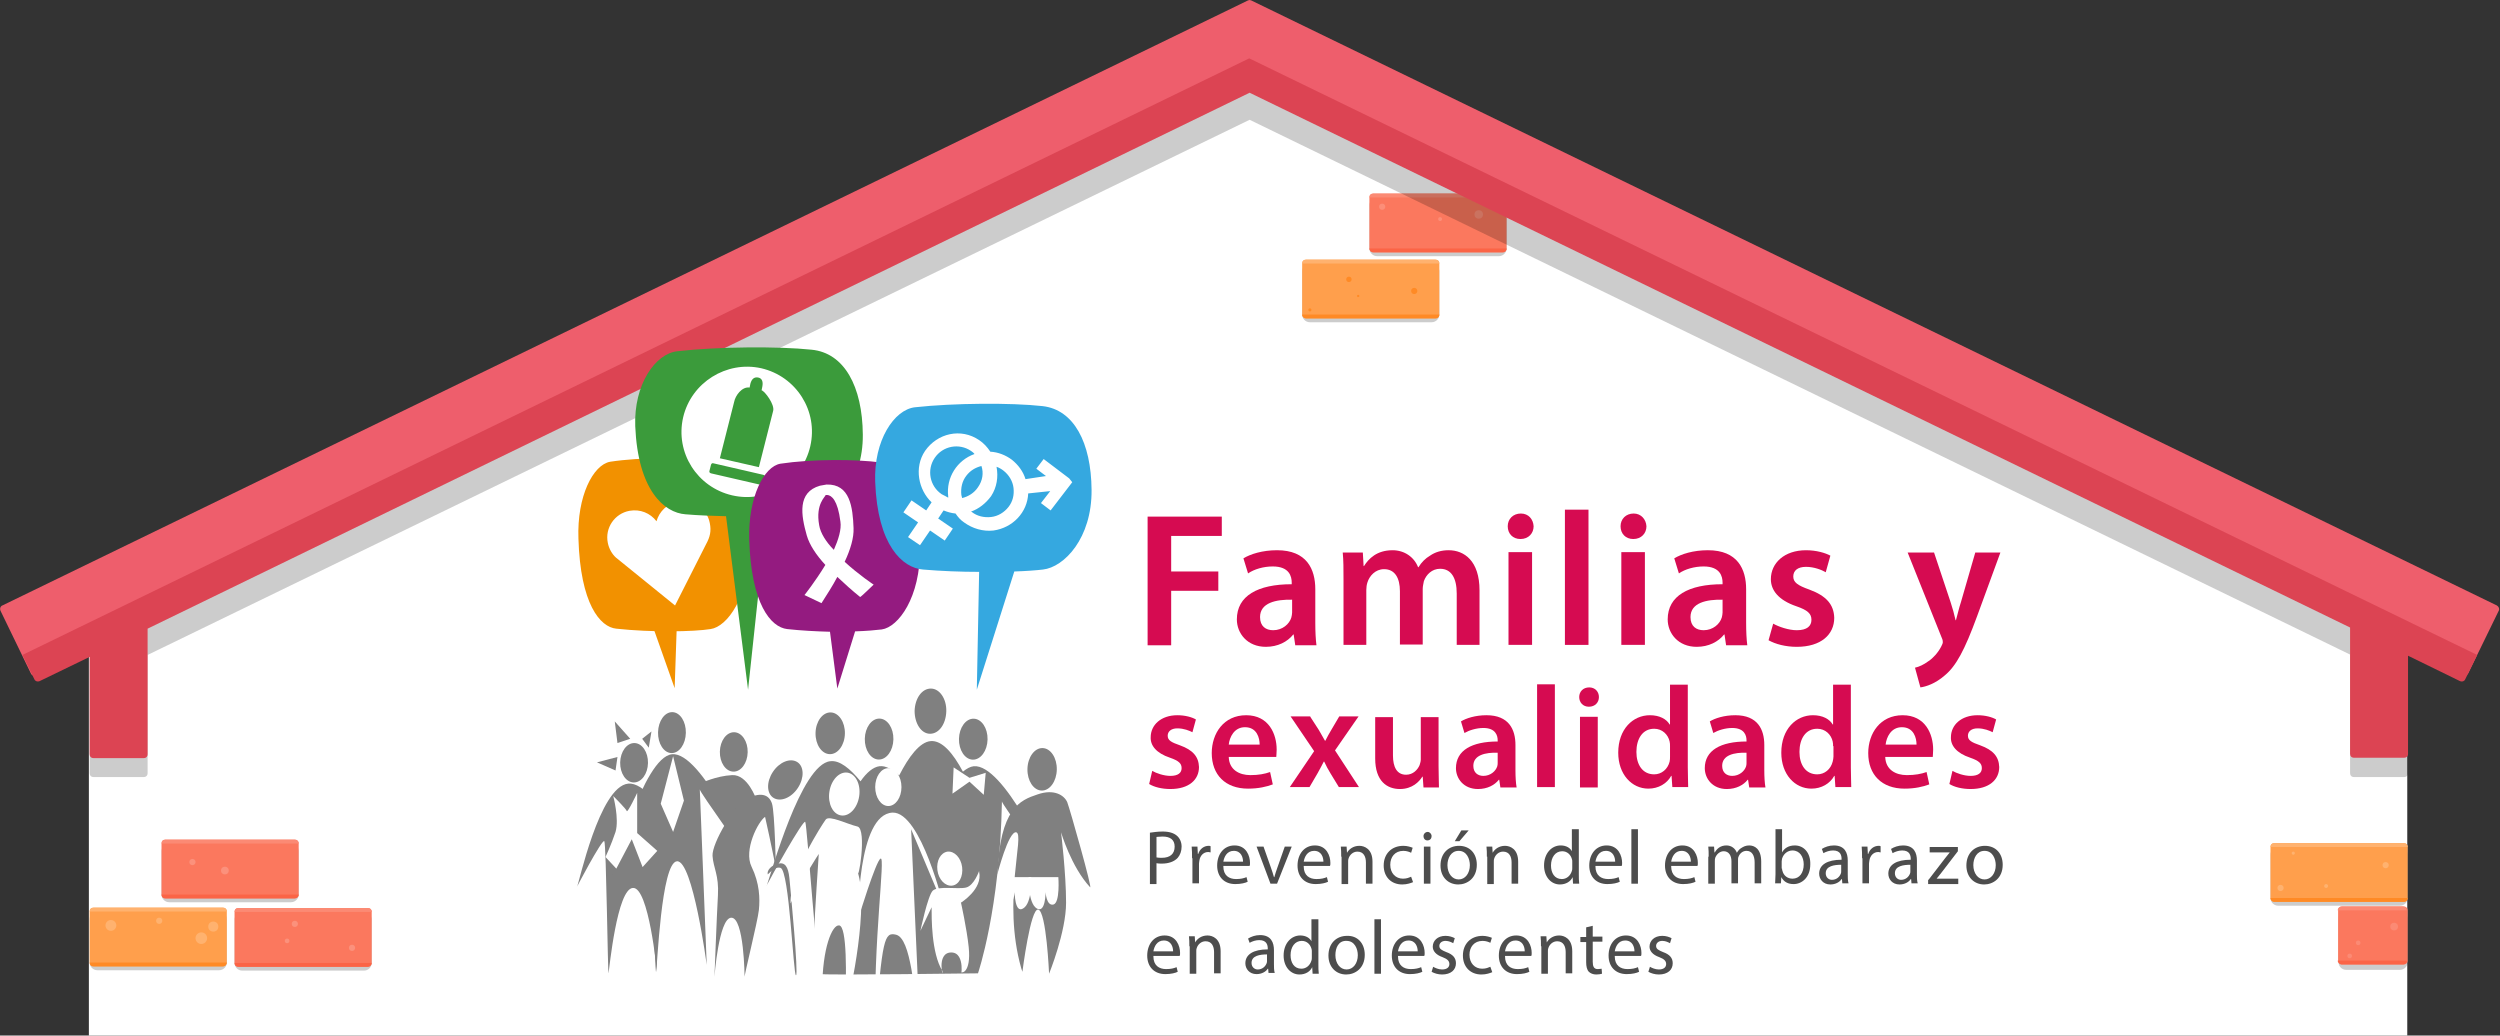 <svg version="1.1" id="HEADER_LOGO" xmlns="http://www.w3.org/2000/svg" x="0px" y="0px" width="647px" height="268px" viewBox="0 0 647 268" preserveAspectRatio="none" xml:space="preserve"><rect x="0" y="0" width="647" height="268" fill="#333333" stroke="none"/><style type="text/css">.st0{fill:#FFFFFF;} .st1{opacity:0.2;} .st2{fill:#FB785E;} .st3{fill:#FB8A74;} .st4{fill:#FB6446;} .st5{fill:#FB917C;} .st6{fill:#FF9F4C;} .st7{fill:#FFB26F;} .st8{fill:#FF8A25;} .st9{fill:#FC8E78;} .st10{fill:#EE5E6C;} .st11{fill:#DC4453;} .st12{fill:#F29100;} .st13{fill:#808080;} .st14{fill:#808285;} .st15{fill:#3B9B3B;} .st16{fill:#941B80;} .st17{fill:#35A8E0;} .st18{fill:#D60B51;} .st19{fill:#4D4D4D;}</style><g id="BACK_2_"><path id="XMLID_1815_" class="st0" d="M323.2 15.3L23 161v107h600V160.8z"/><g id="XMLID_4108_"><g id="XMLID_4111_"><path id="XMLID_4294_" class="st1" d="M75.3 233.5H43.8c-1.1 0-2-.9-2-2v-11.2c0-1.1.9-2 2-2h31.5c1.1 0 2 .9 2 2v11.2c0 1.1-.9 2-2 2z"/><path id="XMLID_4293_" class="st2" d="M76.3 232.5H42.8c-.6 0-1-.4-1-1v-13.2c0-.6.4-1 1-1h33.5c.6 0 1 .4 1 1v13.2c0 .6-.5 1-1 1z"/><path id="XMLID_4292_" class="st3" d="M77.3 218.3H41.8c0-.6.4-1 1-1h33.5c.5 0 1 .4 1 1z"/><path id="XMLID_4291_" class="st4" d="M76.3 232.5H42.8c-.6 0-1-.4-1-1h35.5c0 .6-.5 1-1 1z"/><circle id="XMLID_4112_" class="st5" cx="49.8" cy="223.1" r="0.8"/><circle id="XMLID_4114_" class="st5" cx="58.2" cy="225.3" r="1"/></g><g id="XMLID_4115_"><path id="XMLID_4290_" class="st1" d="M56.7 251.1H25.2c-1.1 0-2-.9-2-2v-11.2c0-1.1.9-2 2-2h31.5c1.1 0 2 .9 2 2v11.2c0 1.1-.9 2-2 2z"/><path id="XMLID_4289_" class="st6" d="M57.7 250.1H24.2c-.6 0-1-.4-1-1v-13.2c0-.6.4-1 1-1h33.5c.6 0 1 .4 1 1v13.2c0 .5-.4 1-1 1z"/><path id="XMLID_4288_" class="st7" d="M58.7 235.9H23.2c0-.6.4-1 1-1h33.5c.6 0 1 .4 1 1z"/><path id="XMLID_4287_" class="st8" d="M57.7 250.1H24.2c-.6 0-1-.4-1-1h35.5c0 .5-.4 1-1 1z"/><circle id="XMLID_4116_" class="st7" cx="28.7" cy="239.5" r="1.4"/><circle id="XMLID_4121_" class="st7" cx="41.2" cy="238.3" r="0.8"/><circle id="XMLID_4122_" class="st7" cx="55.2" cy="239.8" r="1.3"/><circle id="XMLID_4123_" class="st7" cx="52.1" cy="242.8" r="1.5"/></g><g id="XMLID_4124_"><path id="XMLID_4286_" class="st1" d="M94.2 251.2H62.7c-1.1 0-2-.9-2-2V238c0-1.1.9-2 2-2h31.5c1.1 0 2 .9 2 2v11.2c0 1.1-.9 2-2 2z"/><path id="XMLID_4285_" class="st2" d="M95.2 250.2H61.7c-.6 0-1-.4-1-1V236c0-.6.4-1 1-1h33.5c.6 0 1 .4 1 1v13.2c0 .5-.4 1-1 1z"/><path id="XMLID_4284_" class="st4" d="M95.2 250.2H61.7c-.6 0-1-.4-1-1h35.5c0 .5-.4 1-1 1z"/><path id="XMLID_4283_" class="st3" d="M96.2 236H60.7c0-.6.4-1 1-1h33.5c.6 0 1 .4 1 1z"/><circle id="XMLID_4125_" class="st5" cx="91.1" cy="245.3" r="0.8"/><circle id="XMLID_4127_" class="st5" cx="76.3" cy="239.1" r="0.8"/><circle id="XMLID_4128_" class="st5" cx="74.3" cy="243.5" r="0.6"/></g></g><g id="XMLID_4129_"><g id="XMLID_4130_"><path id="XMLID_4282_" class="st1" d="M589.6 234.4h31.5c1.1 0 2-.9 2-2v-11.2c0-1.1-.9-2-2-2h-31.5c-1.1 0-2 .9-2 2v11.2c0 1.1.9 2 2 2z"/><path id="XMLID_4281_" class="st6" d="M588.6 233.4h33.5c.6 0 1-.4 1-1v-13.2c0-.6-.4-1-1-1h-33.5c-.6 0-1 .4-1 1v13.2c0 .5.4 1 1 1z"/><path id="XMLID_4280_" class="st7" d="M587.6 219.2h35.5c0-.6-.4-1-1-1h-33.5c-.6 0-1 .4-1 1z"/><path id="XMLID_4274_" class="st8" d="M588.6 233.4h33.5c.6 0 1-.4 1-1h-35.5c0 .5.4 1 1 1z"/><circle id="XMLID_4131_" class="st7" cx="617.4" cy="223.9" r="0.8"/><circle id="XMLID_4136_" class="st7" cx="602" cy="229.3" r="0.5"/><circle id="XMLID_4137_" class="st7" cx="590.2" cy="229.8" r="0.8"/><circle id="XMLID_4138_" class="st7" cx="593.5" cy="220.8" r="0.4"/></g><g id="XMLID_4139_"><path id="XMLID_4273_" class="st1" d="M607.2 251h13.9c1.1 0 2-.9 2-2v-11.2c0-1.1-.9-2-2-2h-13.9c-1.1 0-2 .9-2 2V249c0 1.1.9 2 2 2z"/><path id="XMLID_4264_" class="st2" d="M606.1 249.6h16c.6 0 1-.4 1-1v-13c0-.6-.4-1-1-1h-16c-.6 0-1 .4-1 1v13c0 .5.4 1 1 1z"/><path id="XMLID_4241_" class="st3" d="M605 235.6h17.9c0-.6-.4-1-1-1H606c-.5 0-1 .4-1 1z"/><path id="XMLID_4240_" class="st4" d="M606 249.6h15.9c.6 0 1-.4 1-1H605c0 .5.5 1 1 1z"/><circle id="XMLID_4140_" class="st3" cx="619.6" cy="239.8" r="1"/><circle id="XMLID_4142_" class="st3" cx="608.1" cy="247.4" r="0.6"/><circle id="XMLID_4143_" class="st3" cx="610.3" cy="244" r="0.6"/></g></g><g id="XMLID_4144_"><g id="XMLID_4146_"><path id="XMLID_4228_" class="st1" d="M356.4 66.3h31.5c1.1 0 2-.9 2-2V53.1c0-1.1-.9-2-2-2h-31.5c-1.1 0-2 .9-2 2v11.2c0 1.1.9 2 2 2z"/><path id="XMLID_4227_" class="st2" d="M355.4 65.3h33.5c.6 0 1-.4 1-1V51.1c0-.6-.4-1-1-1h-33.5c-.6 0-1 .4-1 1v13.2c0 .5.4 1 1 1z"/><path id="XMLID_4226_" class="st3" d="M354.4 51.1h35.5c0-.6-.4-1-1-1h-33.5c-.6 0-1 .4-1 1z"/><circle id="XMLID_4147_" class="st9" cx="382.7" cy="55.5" r="1.1"/><circle id="XMLID_4149_" class="st9" cx="372.7" cy="56.7" r="0.5"/><circle id="XMLID_4150_" class="st9" cx="357.7" cy="53.5" r="0.8"/><path id="XMLID_4225_" class="st4" d="M355.4 65.3h33.5c.6 0 1-.4 1-1h-35.5c0 .5.4 1 1 1z"/></g><g id="XMLID_4151_"><path id="XMLID_4219_" class="st1" d="M339 83.4h31.5c1.1 0 2-.9 2-2V70.2c0-1.1-.9-2-2-2H339c-1.1 0-2 .9-2 2v11.2c0 1.1.9 2 2 2z"/><path id="XMLID_4193_" class="st6" d="M338 82.4h33.5c.6 0 1-.4 1-1V68.2c0-.6-.4-1-1-1H338c-.6 0-1 .4-1 1v13.2c0 .6.5 1 1 1z"/><path id="XMLID_4169_" class="st7" d="M337 68.2h35.5c0-.6-.4-1-1-1H338c-.6 0-1 .4-1 1z"/><path id="XMLID_4168_" class="st8" d="M338 82.4h33.5c.6 0 1-.4 1-1H337c0 .5.4 1 1 1z"/><circle id="XMLID_4152_" class="st8" cx="366" cy="75.3" r="0.8"/><circle id="XMLID_4157_" class="st8" cx="349.1" cy="72.3" r="0.7"/><circle id="XMLID_4158_" class="st8" cx="339" cy="80.2" r="0.4"/><circle id="XMLID_4159_" class="st8" cx="351.5" cy="76.6" r="0.3"/></g></g><path id="XMLID_2016_" class="st10" d="M646.2 156.7L323.8.1l-.4-.1c-.1 0-.4.1-.4.1L.6 156.7c-.5.2-.7.8-.5 1.3L8 174.3c.2.5.8.7 1.3.5L323.4 22.1l314.1 152.6c.5.2 1.1 0 1.3-.5l7.9-16.2c.2-.4 0-1-.5-1.3z"/><path id="XMLID_1917_" class="st1" d="M323.4 22.1L23.2 168v32.1c0 .6.4 1 1 1h13c.6 0 1-.4 1-1v-30.6L323.4 31l284.8 138.4v30.7c0 .6.4 1 1 1h13c.6 0 1-.4 1-1v-32.3L323.4 22.1z"/><path id="XMLID_1776_" class="st11" d="M323.3 15.1L5.8 169.5l3.1 6.3c.2.5.8.7 1.3.5l13-6.3v25.2c0 .6.4 1 1 1h13c.6 0 1-.4 1-1v-32.5L323.4 24l284.8 138.4v32.7c0 .6.4 1 1 1h13c.6 0 1-.4 1-1v-25.4l13.5 6.6c.5.2 1.1 0 1.3-.5l3.1-6.3L323.3 15.1z"/></g><g id="LOGO"><path id="XMLID_4167_" class="st12" d="M149.7 139.4c.5 16.9 5.6 22.9 9.8 23.3 9.1 1 20.1.8 24.4.1 4.3-.6 10-8.3 9.9-21.1-.1-12.8-3.7-21.6-10-22.5-6.3-.9-18.1-.9-25.9.3-4.4.8-8.6 8.9-8.2 19.9z"/><g id="XMLID_4170_"><ellipse id="XMLID_4166_" transform="rotate(1.146 269.729 199.144)" class="st13" cx="269.7" cy="199.1" rx="3.8" ry="5.5"/><path id="XMLID_4165_" class="st13" d="M206.5 203.9c-1.7 2.6-4.5 3.7-6.3 2.6-1.8-1.1-1.9-4.1-.2-6.7 1.7-2.6 4.5-3.7 6.3-2.6 1.8 1.1 1.9 4.1.2 6.7z"/><ellipse id="XMLID_4164_" transform="rotate(1.146 164.089 197.383)" class="st13" cx="164.1" cy="197.4" rx="3.6" ry="5.1"/><path id="XMLID_4171_" class="st13" d="M162.6 202.8c-7.5.7-12.8 26.1-13.3 26.8-.5.8 6.6-12.7 7.1-11.9.5.8.9 35.2 1.1 34.1s2.2-21.8 6.3-22c4.1-.3 6.2 21.5 6.2 21.5s-.2-40.4-.2-39.7c0 .8 12.9 18 12.1 17.7.6-.2-11.5-27.2-19.3-26.5z"/><ellipse id="XMLID_4163_" transform="rotate(1.146 189.9 194.568)" class="st13" cx="189.9" cy="194.6" rx="3.6" ry="5.1"/><ellipse id="XMLID_4162_" transform="rotate(1.174 173.914 189.57) scale(1)" class="st13" cx="173.9" cy="189.6" rx="3.6" ry="5.3"/><path id="XMLID_4172_" class="st13" d="M173.9 195.2c-7.5.8-15.2 30.6-15.7 31.4-.5.8 9-16.9 9.5-16.1.5.8 1.8 42.1 2.1 41 .3-1 1.3-28.3 5.4-28.6 4.1-.3 7.7 26.8 7.7 26.8s-1.8-46.2-1.8-45.4c0 .8 12.9 18.4 12.1 18.2.6-.4-11.6-28.1-19.3-27.3z"/><g id="XMLID_4173_"><ellipse id="XMLID_4174_" transform="matrix(-.021 1 -1 -.021 448.472 -56.684)" class="st13" cx="252" cy="191.3" rx="5.3" ry="3.7"/><path id="XMLID_4175_" class="st14" d="M271.9 225.7s0-.1 0 0c0-.1 0-.1 0 0z"/><path id="XMLID_4176_" class="st13" d="M252 198.3c-.9.1-1.8.6-2.8 1.4-2.5-4.7-5.4-8.2-8.4-7.9-2.8.3-5.6 4-8.1 8.9-1.8-1.6-3.5-2.6-5.1-2.4-1.6.2-3.3 1.6-4.9 3.9-2.7-3.3-5.4-5.5-7.8-5.2-7.6.7-15.4 29.3-16.4 32 1-2 9.4-17 9.9-16.3.5.8 3 39.2 4.1 39.4 2.4.3 40.6-.2 40.6-.2s5.7-16.6 6.2-44.5c0 .8 12 16.9 12.5 18.2-.1-1.9-12.1-28-19.8-27.3z"/><ellipse id="XMLID_4177_" transform="matrix(-.021 1 -1 -.021 423.591 -32.314)" class="st13" cx="227.6" cy="191.3" rx="5.3" ry="3.7"/><ellipse id="XMLID_4178_" transform="matrix(-.021 1 -1 -.021 409.175 -21.239)" class="st13" cx="215" cy="189.8" rx="5.4" ry="3.8"/><path id="XMLID_4179_" class="st14" d="M198.5 229.1s0-.1.1-.2c-.2.2-.2.3-.1.2z"/><path id="XMLID_4180_" class="st13" d="M240.7 189.9c2.3 0 4.1-2.5 4.2-5.8.1-3.2-1.7-5.9-4-5.9s-4.1 2.5-4.2 5.8c0 3.2 1.7 5.9 4 5.9z"/></g><path id="XMLID_4181_" class="st13" d="M258.1 226.3s2.9-11.3 4.9-10.9c2.3.5-3.7 17.6 1.3 35.2l.3.9s2.1-16.6 4.1-16.1c2.1.5 2.8 16.6 2.8 16.6s4.4-10.8 4.4-18.4-1.3-18.2-1.3-18.2 2.6 8.9 7.5 14.2c.8 1-5.2-20.2-5.9-22-.8-1.8-3.4-3.5-7.7-2-4.5 1.5-9.7 3.5-10.4 20.7z"/><path id="XMLID_4182_" class="st13" d="M159.8 195.9l-5.3 1.4 4.8 2.1z"/><path id="XMLID_4183_" class="st13" d="M159.8 192.3l3.3-1.1-4-4.5z"/><path id="XMLID_4184_" class="st13" d="M166.2 191.2l2.4-1.9-.7 4.2z"/><path id="XMLID_4185_" class="st13" d="M181.4 202.7c.5.3 7 11.8 7 11.8l7.3-7.7s-2.2-6.4-6.2-6.2c-4.2.2-8.1 2.1-8.1 2.1z"/><path id="XMLID_4161_" class="st13" d="M192.7 252.9c-.2-.1 3.4-14.5 3.7-17.4.3-2.9.2-6.9-1.9-11.2-2.1-4.3 1.7-11.7 3.5-12.9 1.5 6.6 2.8 13.3 2.8 13.3s-.3-14.5-1-16.7c-.7-2.2-2.6-3.1-6.1-1.5-3.6 1.6-9.5 11.8-9.3 15 .2 3.1 1.7 5 1.4 10.2-.3 5.2-.9 21.1-.9 21.1s1.1-15 4.3-15.3c3.4-.2 3.5 15.4 3.5 15.4z"/><path id="XMLID_4160_" class="st13" d="M206 252.4c.7 0-1.4-22-1.7-25.1-.3-3.1-1.2-4.2-2.9-3.8-1.8.4-3 1.8-2.7 2.8 1.3-1.3 2.3-2 3.3-1.7 2.3.7 3.3 27.8 4 27.8z"/></g><g id="XMLID_4186_"><path id="XMLID_4187_" class="st0" d="M174.2 195.7L171 208l3.2 7.3 2.8-8.1z"/><g id="XMLID_4188_"><path id="XMLID_4189_" class="st0" d="M231 210.3c-9.2.4-8.9 27.5-8.9 27.5s4.6-15.1 5.8-15.6c1.3-.7-1.9 20.9-1.4 44.8 1.8-24.4 2.4-25.8 5.4-25.1 3.9 1 4.6 14.5 6.2 24.5l-2.3-51.8 8.5 20.2c0 .1-5.9-24.7-13.3-24.5z"/><ellipse id="XMLID_4190_" class="st0" cx="229.9" cy="203.7" rx="3.4" ry="4.9"/></g><ellipse id="XMLID_4145_" transform="rotate(8.467 218.53 205.498)" class="st0" cx="218.5" cy="205.5" rx="3.9" ry="5.6"/><path id="XMLID_4191_" class="st0" d="M217.2 239.5c2 .3 1.9 12.5 1.5 22 1.7-4.9 6.2-27.7 3.2-36 .1 3.9 2.6-11 0-11.6-2.6-.6-7.3-3-8.2-1.8-.9 1.2-9.4 14.3-9.1 21.7 3.5-7.1 7.3-12.8 7.3-12.8-1.8 27.5-1.6 22.9.9 35 0-10.7 2.6-16.8 4.4-16.5z"/><path id="XMLID_4194_" class="st0" d="M158.7 206s1.6 5.9.6 9.3c-1.1 3.3-2.6 6.5-2.6 6.5l2.8 3 4-7.6 2.8 7.2 3.8-4.2-5.2-4.6v-10.4s-2.5 5.3-2.7 4.7c0-.4-3.5-3.9-3.5-3.9z"/><path id="XMLID_4195_" class="st0" d="M266.9 227h-7.5s-.5 6.7 1.2 7.1c1.7.4 2-3.2 2-3.2s0 5.6 2.2 4.2c2.4-1.4 2.1-8.1 2.1-8.1z"/><path id="XMLID_4196_" class="st0" d="M266.2 227h7.7s.5 6.7-1.3 7.1c-1.8.4-2-3.2-2-3.2s0 5.6-2.3 4.2c-2.3-1.4-2.1-8.1-2.1-8.1z"/><path id="XMLID_4110_" class="st0" d="M242.6 225.2c.3 2.4 2 4.2 3.8 4 1.8-.2 2.9-2.4 2.6-4.8-.3-2.4-2-4.2-3.8-4-1.8.3-2.9 2.4-2.6 4.8z"/><path id="XMLID_4197_" class="st0" d="M246.2 246.5c3.9 0 2.3 7.6 2.6 4.9-.2.6 2.6.6 1.9-6.3-.5-4.8-2-11.5-2-11.5s5.7-3.5 4.7-8v-.2s-1.3 3.8-3.4 4.3c-2.1.5-7.2-.5-8.6.8-1.3 1.3-3.2 10.4-3.2 10.4l2.9-6.1c0 2.6-.1 11.8 2.8 16.5.4 2.7-1.8-4.8 2.3-4.8z"/><path id="XMLID_4198_" class="st0" d="M255.1 200l-.5 5.7-3.7-3.4-4.4 3.1.3-6.8 4.1 2.7z"/></g><path id="XMLID_4199_" class="st12" d="M174.6 178.1l-9.3-26.3h10.2z"/><path id="XMLID_4686_" class="st0" d="M183.7 135.4c-.7-3.8-4.4-6.4-8.3-5.6-2.7.5-4.8 2.6-5.5 5.1-1.6-2.1-4.2-3.2-7-2.7-3.8.7-6.4 4.4-5.6 8.3.3 1.5 1.1 2.9 2.1 3.8l15.3 12.4 8-15.8c1.1-2 1.4-3.5 1-5.5z"/><path id="XMLID_2184_" class="st15" d="M210 90.5c-8.5-.9-24.2-.8-34.7.4-5.7.6-11.3 8.6-10.9 19.4.7 16.6 7.5 22.4 13 22.8 3.4.3 7 .4 10.5.5l5.7 44.9 4.8-44.8c4.9-.1 9.1-.3 11.6-.5 5.8-.6 13.4-8.2 13.3-20.7-.1-12.5-4.8-21.2-13.3-22z"/><path id="XMLID_4679_" class="st0" d="M209.7 115.5c-2.1 9.1-11.1 14.8-20.2 12.7-9.1-2.1-14.8-11.1-12.7-20.2 2.1-9 11.2-14.7 20.2-12.7 9.1 2.1 14.8 11.1 12.7 20.2zm-12.1 9.6l.4-1.6c.1-.3-.1-.5-.4-.6l-13-3c-.3-.1-.5.1-.6.4l-.4 1.6c-.1.3.1.5.4.6l13 3c.3 0 .6-.2.6-.4zm-1.2-4.2l3.7-14.6c.4-1.6-2.1-5-3-5.3l.2-1c.2-1.1 0-2.1-1.1-2.3-1.1-.2-1.7.5-2 1.6l-.2 1c-2-.3-3.7 2.1-4 3.7l-3.7 14.6 10.1 2.3z"/><path id="XMLID_4201_" class="st16" d="M228 119.7c-6.4-.9-18.1-.9-26 .3-4.3.7-8.4 8.7-8.1 19.6.5 16.8 5.6 22.7 9.8 23.2 3.6.4 7.5.6 11.1.7l1.9 14.7 4.6-14.8c2.9-.1 5.3-.3 6.9-.5 4.3-.6 10-8.3 9.9-20.9-.2-12.7-3.8-21.4-10.1-22.3z"/><path id="XMLID_4488_" class="st17" d="M269.8 105.1c-8.1-.9-23-.8-33 .3-5.4.6-10.7 8.6-10.3 19.3.6 16.5 7.1 22.3 12.4 22.7 4.7.4 9.8.6 14.5.6l-.6 30.5 9.7-30.6c3.1-.1 5.7-.3 7.4-.5 5.5-.6 12.7-8.1 12.6-20.6-.1-12.3-4.6-20.8-12.7-21.7z"/><path id="XMLID_4205_" class="st0" d="M276.7 123.8l-6.6-5-1.9 2.5 2.5 1.9-5.3.8c-.6-2-1.9-3.7-3.5-5-1.6-1.2-3.6-2-5.6-2.1-.8-1.2-1.7-2.2-2.9-3-4.7-3.2-10.8-1.8-14 2.8-2.9 4.3-1.7 10.1 1.7 13.3l-1.4 2.1-3.8-2.6-2.1 3.1 3.8 2.6-2.6 3.8 3.1 2.1 2.6-3.8 3.8 2.6 2.1-3.1-3.8-2.6 1.4-2.1c1 .4 2 .7 3.1.8.6.9 1.3 1.7 2.2 2.3 2.2 1.6 4.9 2.4 7.6 2.1 5-.7 8.8-4.7 9-9.6l5.7-.6-2.4 3.1 2.5 1.9 5.6-7.3-.8-1zm-23.6 2.3c-1 1.5-2.5 2.4-4.1 2.8-.1-.3-.1-.5-.2-.8-.2-1.8.2-3.6 1.3-5 1-1.3 2.3-2.1 3.9-2.5.6 1.8.3 3.8-.9 5.5zm-9.4 1.8c-3.1-2.1-3.9-6.3-1.8-9.4 2.1-3.1 6.3-3.9 9.4-1.8.3.2.7.5.9.8-4.5 1.6-7.4 6.1-6.8 11v.3c-.5-.3-1.1-.6-1.7-.9zm17.3 3.3c-1.1 1.4-2.7 2.4-4.5 2.6-1.8.2-3.6-.2-5-1.3-.1 0-.1-.1-.2-.1 2-.7 3.8-2.1 5.2-4 1.5-2.3 1.9-5 1.4-7.6.6.2 1.3.6 1.8 1 1.4 1.1 2.4 2.7 2.6 4.5s-.2 3.5-1.3 4.9z"/><g id="XMLID_4208_"><path id="XMLID_4304_" class="st18" d="M297.1 133.7h19.1v5h-13.1v9.2h12.2v5h-12.2V167H297v-33.3z"/><path id="XMLID_4468_" class="st18" d="M335.2 166.9l-.4-2.7h-.1c-1.5 1.9-4 3.2-7.1 3.2-4.8 0-7.5-3.5-7.5-7.1 0-6.1 5.4-9.1 14.2-9.1v-.4c0-1.6-.6-4.2-4.9-4.2-2.4 0-4.8.7-6.4 1.8l-1.2-3.9c1.8-1.1 4.9-2.1 8.7-2.1 7.7 0 9.9 4.9 9.9 10.1v8.7c0 2.2.1 4.3.3 5.8h-5.5zm-.7-11.7c-4.3-.1-8.4.8-8.4 4.5 0 2.4 1.5 3.4 3.4 3.4 2.4 0 4.2-1.6 4.7-3.3.1-.4.2-.9.2-1.3v-3.3z"/><path id="XMLID_4471_" class="st18" d="M347.7 150.1c0-2.8 0-5.1-.2-7.1h5.2l.2 3.5h.1c1.2-1.9 3.3-4.1 7.4-4.1 3.1 0 5.6 1.8 6.6 4.4h.1c.8-1.3 1.8-2.3 3-3 1.3-.9 2.9-1.4 4.8-1.4 4 0 8 2.7 8 10.4v14.1H377v-13.3c0-4-1.4-6.4-4.3-6.4-2.1 0-3.6 1.5-4.2 3.2-.1.6-.3 1.3-.3 2v14.4h-5.9V153c0-3.4-1.3-5.7-4.1-5.7-2.3 0-3.8 1.8-4.3 3.4-.2.6-.3 1.3-.3 2v14.2h-5.9v-16.8z"/><path id="XMLID_4473_" class="st18" d="M396.9 136.2c0 1.8-1.3 3.3-3.4 3.3-2 0-3.3-1.4-3.3-3.3s1.4-3.3 3.4-3.3 3.2 1.5 3.3 3.3zm-6.5 30.7v-24h6.1v24h-6.1z"/><path id="XMLID_4476_" class="st18" d="M405 131.9h6.1v35H405v-35z"/><path id="XMLID_4478_" class="st18" d="M426.1 136.2c0 1.8-1.3 3.3-3.4 3.3-2 0-3.3-1.4-3.3-3.3s1.4-3.3 3.4-3.3c1.9 0 3.2 1.5 3.3 3.3zm-6.5 30.7v-24h6.1v24h-6.1z"/><path id="XMLID_4481_" class="st18" d="M446.7 166.9l-.4-2.7h-.1c-1.5 1.9-4 3.2-7.1 3.2-4.8 0-7.5-3.5-7.5-7.1 0-6.1 5.4-9.1 14.2-9.1v-.4c0-1.6-.6-4.2-4.9-4.2-2.4 0-4.8.7-6.4 1.8l-1.2-3.9c1.8-1.1 4.9-2.1 8.7-2.1 7.7 0 9.9 4.9 9.9 10.1v8.7c0 2.2.1 4.3.3 5.8h-5.5zm-.8-11.7c-4.3-.1-8.4.8-8.4 4.5 0 2.4 1.5 3.4 3.4 3.4 2.4 0 4.2-1.6 4.7-3.3.1-.4.2-.9.2-1.3v-3.3z"/><path id="XMLID_4484_" class="st18" d="M458.9 161.4c1.4.8 4 1.7 6.1 1.7 2.7 0 3.8-1.1 3.8-2.7s-1-2.5-3.9-3.5c-4.7-1.6-6.6-4.2-6.6-7 0-4.2 3.5-7.5 9.1-7.5 2.7 0 5 .7 6.3 1.4l-1.2 4.3c-1-.6-3-1.4-5.1-1.4-2.2 0-3.3 1-3.3 2.5s1.1 2.3 4.2 3.4c4.3 1.6 6.3 3.8 6.4 7.3 0 4.3-3.4 7.5-9.7 7.5-2.9 0-5.5-.7-7.3-1.7l1.2-4.3z"/><path id="XMLID_4486_" class="st18" d="M500.5 142.9l4.3 12.9c.5 1.5 1 3.3 1.3 4.7h.1c.4-1.4.8-3.2 1.3-4.7l3.7-12.8h6.5l-6 16.4c-3.3 9-5.5 13-8.4 15.4-2.4 2.1-4.8 2.9-6.3 3.1l-1.4-5.1c1-.2 2.3-.8 3.5-1.7 1.1-.7 2.5-2.2 3.3-3.8.2-.4.4-.8.4-1.1 0-.2 0-.6-.3-1.2l-8.8-22h6.8z"/></g><g id="XMLID_4209_"><g id="XMLID_268_"><path id="XMLID_298_" class="st18" d="M298.2 199.5c1 .6 3 1.3 4.7 1.3 2 0 2.9-.8 2.9-2s-.7-1.9-3-2.7c-3.6-1.2-5.1-3.2-5-5.3 0-3.2 2.7-5.7 6.9-5.7 2 0 3.8.5 4.8 1.1l-.9 3.3c-.8-.4-2.2-1-3.9-1-1.6 0-2.5.8-2.5 1.9 0 1.2.9 1.7 3.2 2.5 3.3 1.2 4.8 2.9 4.9 5.6 0 3.3-2.6 5.7-7.4 5.7-2.2 0-4.2-.5-5.5-1.3l.8-3.4z"/><path id="XMLID_295_" class="st18" d="M318 195.9c.1 3.3 2.7 4.7 5.6 4.7 2.1 0 3.7-.3 5.1-.8l.7 3.2c-1.6.6-3.7 1.1-6.4 1.1-5.9 0-9.4-3.6-9.4-9.2 0-5.1 3.1-9.8 8.9-9.8 5.9 0 7.9 4.9 7.9 8.9 0 .9-.1 1.5-.1 1.9H318zm8-3.2c0-1.7-.7-4.5-3.8-4.5-2.8 0-4 2.6-4.2 4.5h8z"/><path id="XMLID_293_" class="st18" d="M339.1 185.5l2.2 3.4c.6 1 1.1 1.9 1.6 2.8h.1c.5-1 1-1.9 1.6-2.9l2-3.4h5l-6.1 8.8 6.2 9.5h-5.2l-2.2-3.6c-.6-1-1.1-1.9-1.6-3h-.1c-.5 1-1 1.9-1.6 3l-2.1 3.6h-5.1l6.3-9.3-6.1-9h5.1z"/><path id="XMLID_291_" class="st18" d="M372.3 198.3c0 2.2.1 4 .1 5.5h-4l-.2-2.8h-.1c-.8 1.3-2.6 3.2-5.8 3.2-3.3 0-6.4-2-6.4-7.9v-10.7h4.6v9.9c0 3 1 5 3.4 5 1.8 0 3-1.3 3.5-2.5.1-.4.3-.9.3-1.4v-11h4.6v12.7z"/><path id="XMLID_288_" class="st18" d="M388.3 203.8l-.3-2h-.1c-1.1 1.4-3 2.4-5.4 2.4-3.7 0-5.7-2.7-5.7-5.4 0-4.6 4.1-6.9 10.8-6.9v-.3c0-1.2-.5-3.2-3.7-3.2-1.8 0-3.7.6-4.9 1.3l-.9-3c1.3-.8 3.7-1.6 6.6-1.6 5.8 0 7.5 3.7 7.5 7.7v6.6c0 1.6.1 3.3.3 4.4h-4.2zm-.6-9c-3.3-.1-6.4.6-6.4 3.4 0 1.8 1.2 2.6 2.6 2.6 1.8 0 3.2-1.2 3.6-2.5.1-.3.1-.7.1-1v-2.5z"/><path id="XMLID_286_" class="st18" d="M397.8 177.1h4.6v26.6h-4.6v-26.6z"/><path id="XMLID_283_" class="st18" d="M413.8 180.4c0 1.4-1 2.5-2.6 2.5-1.5 0-2.5-1.1-2.5-2.5s1-2.5 2.6-2.5c1.5 0 2.5 1.1 2.5 2.5zm-4.9 23.4v-18.3h4.6v18.3h-4.6z"/><path id="XMLID_280_" class="st18" d="M436.8 177.1v21.5c0 1.9.1 3.9.1 5.1h-4.1l-.2-2.9h-.1c-1.1 2-3.3 3.3-5.9 3.3-4.3 0-7.8-3.7-7.8-9.3 0-6.1 3.8-9.7 8.2-9.7 2.5 0 4.3 1 5.1 2.4h.1v-10.3h4.6zm-4.6 16c0-.4 0-.8-.1-1.2-.4-1.8-1.9-3.3-4-3.3-3 0-4.6 2.6-4.6 6 0 3.3 1.6 5.8 4.6 5.8 1.9 0 3.5-1.3 4-3.3.1-.4.1-.9.1-1.3v-2.7z"/><path id="XMLID_277_" class="st18" d="M452.7 203.8l-.3-2h-.1c-1.1 1.4-3 2.4-5.4 2.4-3.7 0-5.7-2.7-5.7-5.4 0-4.6 4.1-6.9 10.8-6.9v-.3c0-1.2-.5-3.2-3.7-3.2-1.8 0-3.7.6-4.9 1.3l-.9-3c1.3-.8 3.7-1.6 6.6-1.6 5.8 0 7.5 3.7 7.5 7.7v6.6c0 1.6.1 3.3.3 4.4h-4.2zm-.6-9c-3.3-.1-6.4.6-6.4 3.4 0 1.8 1.2 2.6 2.6 2.6 1.8 0 3.2-1.2 3.6-2.5.1-.3.1-.7.1-1v-2.5z"/><path id="XMLID_274_" class="st18" d="M479 177.1v21.5c0 1.9.1 3.9.1 5.1H475l-.2-2.9h-.1c-1.1 2-3.3 3.3-5.9 3.3-4.3 0-7.8-3.7-7.8-9.3 0-6.1 3.8-9.7 8.2-9.7 2.5 0 4.3 1 5.1 2.4h.1v-10.3h4.6zm-4.6 16c0-.4 0-.8-.1-1.2-.4-1.8-1.9-3.3-4-3.3-3 0-4.6 2.6-4.6 6 0 3.3 1.6 5.8 4.6 5.8 1.9 0 3.5-1.3 4-3.3.1-.4.2-.9.2-1.3v-2.7z"/><path id="XMLID_271_" class="st18" d="M487.9 195.9c.1 3.3 2.7 4.7 5.6 4.7 2.1 0 3.7-.3 5.1-.8l.7 3.2c-1.6.6-3.7 1.1-6.4 1.1-5.9 0-9.4-3.6-9.4-9.2 0-5.1 3.1-9.8 8.9-9.8 5.9 0 7.9 4.9 7.9 8.9 0 .9-.1 1.5-.1 1.9h-12.3zm8.1-3.2c0-1.7-.7-4.5-3.8-4.5-2.8 0-4 2.6-4.2 4.5h8z"/><path id="XMLID_269_" class="st18" d="M505.3 199.5c1 .6 3 1.3 4.7 1.3 2 0 2.9-.8 2.9-2s-.7-1.9-3-2.7c-3.6-1.2-5.1-3.2-5-5.3 0-3.2 2.7-5.7 6.9-5.7 2 0 3.8.5 4.8 1.1l-.9 3.3c-.8-.4-2.2-1-3.9-1-1.6 0-2.5.8-2.5 1.9 0 1.2.9 1.7 3.2 2.5 3.3 1.2 4.8 2.9 4.9 5.6 0 3.3-2.6 5.7-7.4 5.7-2.2 0-4.2-.5-5.5-1.3l.8-3.4z"/></g></g><g id="XMLID_2194_"><path id="XMLID_2300_" class="st19" d="M297.6 215.5c.8-.1 1.9-.3 3.3-.3 1.7 0 2.9.4 3.7 1.1.7.6 1.2 1.6 1.2 2.8 0 1.2-.4 2.2-1 2.9-.9 1-2.4 1.5-4.1 1.5-.5 0-1 0-1.4-.1v5.4h-1.7v-13.3zm1.7 6.4c.4.1.9.1 1.4.1 2.1 0 3.3-1 3.3-2.9 0-1.8-1.2-2.6-3.1-2.6-.8 0-1.3.1-1.6.1v5.3z"/><path id="XMLID_2568_" class="st19" d="M308.5 222.1c0-1.1 0-2.1-.1-3h1.5l.1 1.9h.1c.4-1.3 1.5-2.1 2.7-2.1.2 0 .3 0 .5.1v1.6c-.2 0-.4-.1-.6-.1-1.2 0-2.1.9-2.3 2.2 0 .2-.1.5-.1.8v5.1h-1.7v-6.5z"/><path id="XMLID_4113_" class="st19" d="M316.6 224.2c0 2.4 1.5 3.3 3.3 3.3 1.2 0 2-.2 2.7-.5l.3 1.2c-.6.3-1.7.6-3.2.6-2.9 0-4.7-1.9-4.7-4.8s1.7-5.2 4.5-5.2c3.1 0 4 2.8 4 4.5 0 .4 0 .6-.1.8h-6.8zm5.1-1.2c0-1.1-.5-2.8-2.4-2.8-1.8 0-2.5 1.6-2.7 2.8h5.1z"/><path id="XMLID_4322_" class="st19" d="M327 219.1l1.9 5.4c.3.9.6 1.7.8 2.5h.1c.2-.8.5-1.6.8-2.5l1.9-5.4h1.8l-3.8 9.6h-1.7l-3.6-9.6h1.8z"/><path id="XMLID_4327_" class="st19" d="M337.4 224.2c0 2.4 1.5 3.3 3.3 3.3 1.2 0 2-.2 2.7-.5l.3 1.2c-.6.3-1.7.6-3.2.6-2.9 0-4.7-1.9-4.7-4.8s1.7-5.2 4.5-5.2c3.1 0 4 2.8 4 4.5 0 .4 0 .6-.1.8h-6.8zm5.1-1.2c0-1.1-.5-2.8-2.4-2.8-1.8 0-2.5 1.6-2.7 2.8h5.1z"/><path id="XMLID_4330_" class="st19" d="M347.1 221.7c0-1 0-1.8-.1-2.6h1.5l.1 1.6c.5-.9 1.6-1.8 3.2-1.8 1.3 0 3.4.8 3.4 4.1v5.7h-1.7v-5.5c0-1.5-.6-2.8-2.2-2.8-1.1 0-2 .8-2.3 1.8-.1.2-.1.5-.1.8v5.8h-1.7v-7.1z"/><path id="XMLID_4332_" class="st19" d="M365.7 228.3c-.5.2-1.5.6-2.8.6-2.9 0-4.8-2-4.8-4.9 0-3 2-5.1 5.1-5.1 1 0 1.9.3 2.4.5l-.4 1.3c-.4-.2-1.1-.5-2-.5-2.2 0-3.4 1.6-3.4 3.6 0 2.2 1.4 3.6 3.3 3.6 1 0 1.6-.3 2.1-.5l.5 1.4z"/><path id="XMLID_4334_" class="st19" d="M370.5 216.4c0 .6-.4 1.1-1.1 1.1-.6 0-1-.5-1-1.1 0-.6.5-1.1 1.1-1.1.5 0 1 .5 1 1.1zm-2 12.3v-9.6h1.7v9.6h-1.7z"/><path id="XMLID_4337_" class="st19" d="M382.2 223.8c0 3.5-2.5 5.1-4.8 5.1-2.6 0-4.6-1.9-4.6-4.9 0-3.2 2.1-5.1 4.8-5.1 2.8 0 4.6 2 4.6 4.9zm-7.6.1c0 2.1 1.2 3.7 2.9 3.7s2.9-1.6 2.9-3.7c0-1.6-.8-3.7-2.9-3.7-2 0-2.9 1.9-2.9 3.7zm5.5-9l-2.4 2.8h-1.2l1.7-2.8h1.9z"/><path id="XMLID_4341_" class="st19" d="M384.8 221.7c0-1 0-1.8-.1-2.6h1.5l.1 1.6c.5-.9 1.6-1.8 3.2-1.8 1.3 0 3.4.8 3.4 4.1v5.7h-1.7v-5.5c0-1.5-.6-2.8-2.2-2.8-1.1 0-2 .8-2.3 1.8-.1.2-.1.5-.1.8v5.8h-1.7v-7.1z"/><path id="XMLID_4343_" class="st19" d="M408.6 214.6v11.6c0 .9 0 1.8.1 2.5h-1.6l-.1-1.7c-.5 1.1-1.7 1.9-3.3 1.9-2.3 0-4.1-2-4.1-4.9 0-3.2 2-5.2 4.3-5.2 1.5 0 2.5.7 2.9 1.5v-5.7h1.8zm-1.7 8.4c0-.2 0-.5-.1-.7-.3-1.1-1.2-2-2.5-2-1.8 0-2.9 1.6-2.9 3.7 0 1.9.9 3.5 2.8 3.5 1.2 0 2.2-.8 2.6-2.1.1-.2.1-.5.1-.8V223z"/><path id="XMLID_4363_" class="st19" d="M412.9 224.2c0 2.4 1.5 3.3 3.3 3.3 1.2 0 2-.2 2.7-.5l.3 1.2c-.6.3-1.7.6-3.2.6-2.9 0-4.7-1.9-4.7-4.8s1.7-5.2 4.5-5.2c3.1 0 4 2.8 4 4.5 0 .4 0 .6-.1.8h-6.8zm5.1-1.2c0-1.1-.5-2.8-2.4-2.8-1.8 0-2.5 1.6-2.7 2.8h5.1z"/><path id="XMLID_4366_" class="st19" d="M422.2 214.6h1.7v14.1h-1.7v-14.1z"/><path id="XMLID_4368_" class="st19" d="M432.5 224.2c0 2.4 1.5 3.3 3.3 3.3 1.2 0 2-.2 2.7-.5l.3 1.2c-.6.3-1.7.6-3.2.6-2.9 0-4.7-1.9-4.7-4.8s1.7-5.2 4.5-5.2c3.1 0 4 2.8 4 4.5 0 .4 0 .6-.1.8h-6.8zm5.1-1.2c0-1.1-.5-2.8-2.4-2.8-1.8 0-2.5 1.6-2.7 2.8h5.1z"/><path id="XMLID_4371_" class="st19" d="M442.2 221.7c0-1 0-1.8-.1-2.6h1.5l.1 1.5h.1c.5-.9 1.4-1.8 3-1.8 1.3 0 2.3.8 2.7 1.9.3-.5.7-1 1.1-1.2.6-.4 1.2-.7 2.1-.7 1.3 0 3.1.8 3.1 4.2v5.6h-1.7v-5.4c0-1.8-.7-3-2.1-3-1 0-1.8.7-2.1 1.6-.1.2-.1.6-.1.9v5.9h-1.7v-5.7c0-1.5-.7-2.6-2-2.6-1.1 0-1.9.9-2.2 1.7-.1.3-.1.6-.1.9v5.8h-1.7v-7z"/><path id="XMLID_4373_" class="st19" d="M459.4 228.7c0-.7.1-1.6.1-2.5v-11.6h1.7v6c.6-1.1 1.7-1.8 3.3-1.8 2.4 0 4.1 2 4 4.9 0 3.4-2.2 5.1-4.3 5.1-1.4 0-2.5-.5-3.2-1.8l-.1 1.6h-1.5zm1.8-3.9c0 .2 0 .4.1.6.3 1.2 1.3 2 2.6 2 1.8 0 2.9-1.5 2.9-3.7 0-1.9-1-3.6-2.9-3.6-1.2 0-2.3.8-2.7 2.1 0 .2-.1.4-.1.7v1.9z"/><path id="XMLID_4376_" class="st19" d="M476.8 228.7l-.1-1.2h-.1c-.5.8-1.6 1.4-2.9 1.4-1.9 0-2.9-1.4-2.9-2.8 0-2.3 2.1-3.6 5.8-3.6v-.2c0-.8-.2-2.2-2.2-2.2-.9 0-1.8.3-2.5.7l-.4-1.1c.8-.5 1.9-.9 3.1-.9 2.9 0 3.6 2 3.6 3.9v3.6c0 .8 0 1.6.2 2.3h-1.6zm-.2-4.9c-1.9 0-4.1.3-4.1 2.2 0 1.1.8 1.7 1.6 1.7 1.2 0 2-.8 2.3-1.6.1-.2.1-.4.1-.6v-1.7z"/><path id="XMLID_4379_" class="st19" d="M481.9 222.1c0-1.1 0-2.1-.1-3h1.5l.1 1.9h.1c.4-1.3 1.5-2.1 2.7-2.1.2 0 .3 0 .5.1v1.6c-.2 0-.4-.1-.6-.1-1.2 0-2.1.9-2.3 2.2 0 .2-.1.5-.1.8v5.1H482v-6.5z"/><path id="XMLID_4381_" class="st19" d="M494.7 228.7l-.1-1.2h-.1c-.5.8-1.6 1.4-2.9 1.4-1.9 0-2.9-1.4-2.9-2.8 0-2.3 2.1-3.6 5.8-3.6v-.2c0-.8-.2-2.2-2.2-2.2-.9 0-1.8.3-2.5.7l-.4-1.1c.8-.5 1.9-.9 3.1-.9 2.9 0 3.6 2 3.6 3.9v3.6c0 .8 0 1.6.2 2.3h-1.6zm-.2-4.9c-1.9 0-4.1.3-4.1 2.2 0 1.1.8 1.7 1.6 1.7 1.2 0 2-.8 2.3-1.6.1-.2.1-.4.1-.6v-1.7z"/><path id="XMLID_4384_" class="st19" d="M499.1 227.7l4.3-5.6 1.2-1.5h-5.2v-1.4h7.3v1.1l-4.3 5.6-1.2 1.5h5.6v1.4H499v-1.1z"/><path id="XMLID_4386_" class="st19" d="M518.3 223.8c0 3.5-2.5 5.1-4.8 5.1-2.6 0-4.6-1.9-4.6-4.9 0-3.2 2.1-5.1 4.8-5.1 2.8 0 4.6 2 4.6 4.9zm-7.6.1c0 2.1 1.2 3.7 2.9 3.7s2.9-1.6 2.9-3.7c0-1.6-.8-3.7-2.9-3.7-2 0-2.9 1.9-2.9 3.7z"/><path id="XMLID_4389_" class="st19" d="M298.5 247.5c0 2.4 1.5 3.3 3.3 3.3 1.2 0 2-.2 2.7-.5l.3 1.2c-.6.3-1.7.6-3.2.6-2.9 0-4.7-1.9-4.7-4.8s1.7-5.2 4.5-5.2c3.1 0 4 2.8 4 4.5 0 .4 0 .6-.1.8h-6.8zm5.1-1.3c0-1.1-.5-2.8-2.4-2.8-1.8 0-2.5 1.6-2.7 2.8h5.1z"/><path id="XMLID_4392_" class="st19" d="M307.8 244.9c0-1 0-1.8-.1-2.6h1.5l.1 1.6c.5-.9 1.6-1.8 3.2-1.8 1.3 0 3.4.8 3.4 4.1v5.7h-1.7v-5.5c0-1.5-.6-2.8-2.2-2.8-1.1 0-2 .8-2.3 1.8-.1.2-.1.5-.1.8v5.8h-1.7v-7.1z"/><path id="XMLID_4394_" class="st19" d="M328.3 251.9l-.1-1.2h-.1c-.5.8-1.6 1.4-2.9 1.4-1.9 0-2.9-1.4-2.9-2.8 0-2.3 2.1-3.6 5.8-3.6v-.2c0-.8-.2-2.2-2.2-2.2-.9 0-1.8.3-2.5.7l-.4-1.1c.8-.5 1.9-.9 3.1-.9 2.9 0 3.6 2 3.6 3.9v3.6c0 .8 0 1.6.2 2.3h-1.6zm-.3-4.9c-1.9 0-4.1.3-4.1 2.2 0 1.1.8 1.7 1.6 1.7 1.2 0 2-.8 2.3-1.6.1-.2.1-.4.1-.6V247z"/><path id="XMLID_4397_" class="st19" d="M341.2 237.9v11.6c0 .9 0 1.8.1 2.5h-1.6l-.1-1.7c-.5 1.1-1.7 1.9-3.3 1.9-2.3 0-4.1-2-4.1-4.9 0-3.2 2-5.2 4.3-5.2 1.5 0 2.5.7 2.9 1.5v-5.7h1.8zm-1.7 8.3c0-.2 0-.5-.1-.7-.3-1.1-1.2-2-2.5-2-1.8 0-2.9 1.6-2.9 3.7 0 1.9.9 3.5 2.8 3.5 1.2 0 2.2-.8 2.6-2.1.1-.2.1-.5.1-.8v-1.6z"/><path id="XMLID_4400_" class="st19" d="M353.2 247.1c0 3.5-2.5 5.1-4.8 5.1-2.6 0-4.6-1.9-4.6-4.9 0-3.2 2.1-5.1 4.8-5.1 2.7-.1 4.6 1.9 4.6 4.9zm-7.6.1c0 2.1 1.2 3.7 2.9 3.7s2.9-1.6 2.9-3.7c0-1.6-.8-3.7-2.9-3.7-2.1-.1-2.9 1.8-2.9 3.7z"/><path id="XMLID_4403_" class="st19" d="M355.7 237.9h1.7V252h-1.7v-14.1z"/><path id="XMLID_4405_" class="st19" d="M361.8 247.5c0 2.4 1.5 3.3 3.3 3.3 1.2 0 2-.2 2.7-.5l.3 1.2c-.6.3-1.7.6-3.2.6-2.9 0-4.7-1.9-4.7-4.8s1.7-5.2 4.5-5.2c3.1 0 4 2.8 4 4.5 0 .4 0 .6-.1.8h-6.8zm5.1-1.3c0-1.1-.5-2.8-2.4-2.8-1.8 0-2.5 1.6-2.7 2.8h5.1z"/><path id="XMLID_4408_" class="st19" d="M370.9 250.2c.5.3 1.4.7 2.3.7 1.3 0 1.9-.6 1.9-1.4 0-.8-.5-1.3-1.8-1.8-1.7-.6-2.5-1.6-2.5-2.7 0-1.5 1.2-2.8 3.3-2.8 1 0 1.8.3 2.4.6l-.4 1.3c-.4-.2-1.1-.6-2-.6-1 0-1.6.6-1.6 1.3 0 .8.6 1.1 1.8 1.6 1.7.6 2.5 1.5 2.5 2.9 0 1.7-1.3 2.9-3.6 2.9-1 0-2-.3-2.7-.7l.4-1.3z"/><path id="XMLID_4410_" class="st19" d="M386.2 251.6c-.5.2-1.5.6-2.8.6-2.9 0-4.8-2-4.8-4.9 0-3 2-5.1 5.1-5.1 1 0 1.9.3 2.4.5l-.4 1.3c-.4-.2-1.1-.5-2-.5-2.2 0-3.4 1.6-3.4 3.6 0 2.2 1.4 3.6 3.3 3.6 1 0 1.6-.3 2.1-.5l.5 1.4z"/><path id="XMLID_4412_" class="st19" d="M389.5 247.5c0 2.4 1.5 3.3 3.3 3.3 1.2 0 2-.2 2.7-.5l.3 1.2c-.6.3-1.7.6-3.2.6-2.9 0-4.7-1.9-4.7-4.8s1.7-5.2 4.5-5.2c3.1 0 4 2.8 4 4.5 0 .4 0 .6-.1.8h-6.8zm5.1-1.3c0-1.1-.5-2.8-2.4-2.8-1.8 0-2.5 1.6-2.7 2.8h5.1z"/><path id="XMLID_4416_" class="st19" d="M398.8 244.9c0-1 0-1.8-.1-2.6h1.5l.1 1.6c.5-.9 1.6-1.8 3.2-1.8 1.3 0 3.4.8 3.4 4.1v5.7h-1.7v-5.5c0-1.5-.6-2.8-2.2-2.8-1.1 0-2 .8-2.3 1.8-.1.2-.1.5-.1.8v5.8h-1.7v-7.1z"/><path id="XMLID_4418_" class="st19" d="M412.2 239.6v2.8h2.5v1.3h-2.5v5.2c0 1.2.3 1.9 1.3 1.9.5 0 .8-.1 1-.1l.1 1.3c-.3.1-.9.2-1.5.2-.8 0-1.5-.3-1.9-.7-.5-.5-.7-1.4-.7-2.5v-5.2H409v-1.3h1.5V240l1.7-.4z"/><path id="XMLID_4420_" class="st19" d="M417.9 247.5c0 2.4 1.5 3.3 3.3 3.3 1.2 0 2-.2 2.7-.5l.3 1.2c-.6.3-1.7.6-3.2.6-2.9 0-4.7-1.9-4.7-4.8s1.7-5.2 4.5-5.2c3.1 0 4 2.8 4 4.5 0 .4 0 .6-.1.8h-6.8zm5.1-1.3c0-1.1-.5-2.8-2.4-2.8-1.8 0-2.5 1.6-2.7 2.8h5.1z"/><path id="XMLID_4423_" class="st19" d="M427 250.2c.5.3 1.4.7 2.3.7 1.3 0 1.9-.6 1.9-1.4 0-.8-.5-1.3-1.8-1.8-1.7-.6-2.5-1.6-2.5-2.7 0-1.5 1.2-2.8 3.3-2.8 1 0 1.8.3 2.4.6l-.4 1.3c-.4-.2-1.1-.6-2-.6-1 0-1.6.6-1.6 1.3 0 .8.6 1.1 1.8 1.6 1.7.6 2.5 1.5 2.5 2.9 0 1.7-1.3 2.9-3.6 2.9-1 0-2-.3-2.7-.7l.4-1.3z"/></g><path id="XMLID_2066_" class="st0" d="M226.1 151.3s-3.8-2.5-7.5-5.9c1.5-3.2 2.4-6.2 2.3-8.7-.2-5.4-.9-11.5-7-11.3l-1.7.3c-5.9 1.7-4.9 7.6-3.4 12.9.7 2.4 2.4 5 4.8 7.6-2.6 4.3-5.4 7.8-5.4 7.8l4.4 2.1c1.4-2.2 2.9-4.5 4.1-6.8 1.9 1.8 3.9 3.6 5.9 5.2 0 .2 3.5-3.2 3.5-3.2zM212 135.9c-1-5.5 1.7-7.4 1.6-7.7 0 0-.1 0 .2-.1h.4-.1c1.1.1 2.7 1.3 3.4 6.9.3 2-.5 4.6-1.7 7.3-2-2-3.5-4.4-3.8-6.4z"/></g></svg>